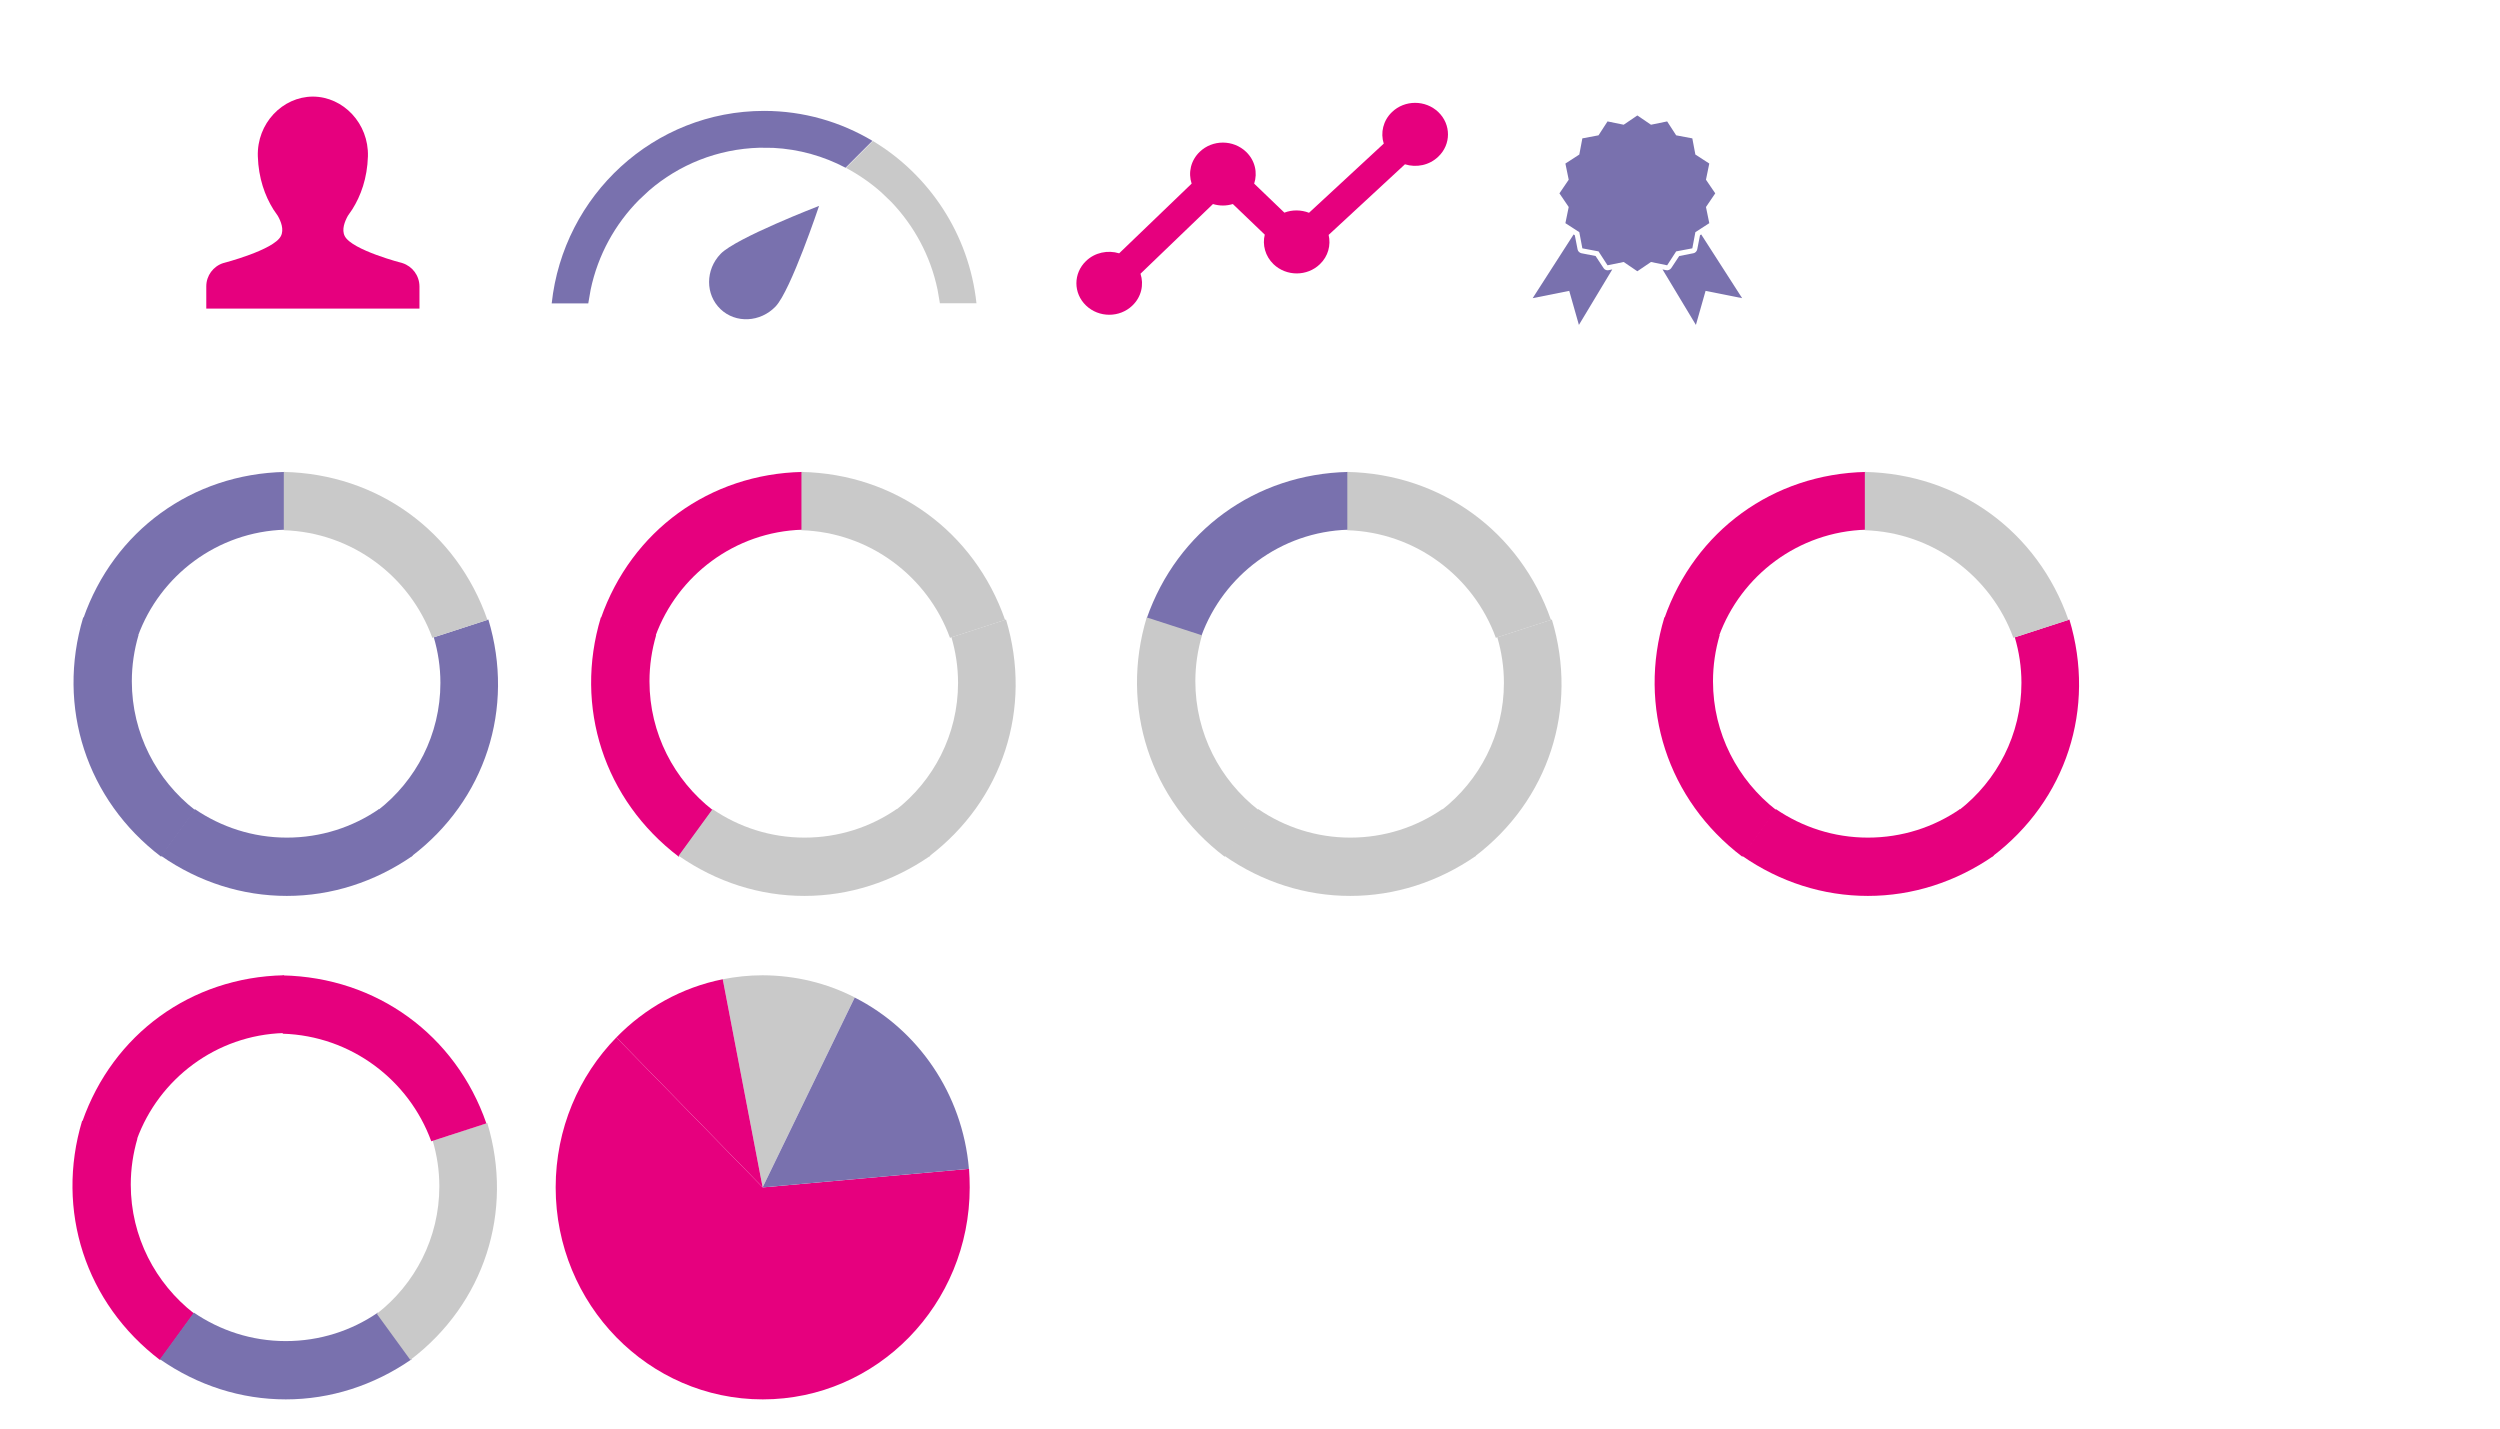 <?xml version="1.0" encoding="utf-8"?>
<!-- Generator: Adobe Illustrator 21.0.2, SVG Export Plug-In . SVG Version: 6.00 Build 0)  -->
<svg version="1.1" id="Layer_1" xmlns="http://www.w3.org/2000/svg" xmlns:xlink="http://www.w3.org/1999/xlink" x="0px" y="0px"
	 viewBox="0 0 1886.9 1078.4" style="enable-background:new 0 0 1886.9 1078.4;" xml:space="preserve">
<style type="text/css">
	.st0{fill:#E6007E;}
	.st1{fill:#7971AE;}
	.st2{fill:#C9C9C9;}
	.st3{fill:none;}
</style>
<g>
	<g>
		<path class="st0" d="M303.8,198.6c0,0-38.2-9.8-43.6-20.4c-2.5-4.9,0-11.1,2.4-15.4c1.1-1.5,2.2-3.1,3.3-4.8v0
			c6.4-10.1,11.3-23.5,11.8-40c0.7-24.8-18.6-45-41.5-45.1l0,0c0,0,0,0-0.1,0c0,0,0,0,0,0l0,0c-22.9,0.1-42.3,20.2-41.5,45.1
			c0.5,16.5,5.4,29.9,11.7,40l0,0l0,0c1.1,1.7,2.2,3.3,3.3,4.8c2.5,4.3,4.9,10.5,2.4,15.4c-5.4,10.6-43.6,20.4-43.6,20.4
			c-7.4,2.4-12.7,9.4-12.7,17.5v16.8h160.9v-16.8C316.5,207.9,311.2,201,303.8,198.6z"/>
	</g>
</g>
<g>
	<path class="st0" d="M1085.6,84.6c-9.7-9.3-25.4-9.3-35,0c-6.7,6.4-8.8,15.7-6.2,23.8L988,160.6c-6-2.3-12.7-2.4-18.6-0.1
		l-22.8-21.9c2.7-8.2,0.7-17.5-6.1-24c-9.7-9.3-25.4-9.3-35,0c-6.8,6.5-8.8,15.8-6.1,24l-54.7,52.6c-8.5-2.6-18.3-0.7-25,5.8
		c-9.7,9.3-9.7,24.3,0,33.6c9.7,9.3,25.4,9.3,35,0c6.8-6.5,8.8-15.8,6.1-24l54.7-52.6c4.9,1.5,10.1,1.5,15,0l24.1,23.1
		c-1.9,7.7,0.3,16.2,6.6,22.3c9.7,9.3,25.4,9.3,35,0c6.3-6,8.4-14.4,6.6-22.1l57.6-53.3c8.6,2.7,18.4,0.8,25.2-5.8
		C1095.3,109,1095.3,93.9,1085.6,84.6z"/>
</g>
<g transform="translate(0,-952.362)">
	<path class="st1" d="M1235.8,1039.5l-10.3,7l-12.2-2.5l-6.8,10.5l-12.2,2.3l-2.3,12.2l-10.5,6.8l2.5,12.2l-7,10.3l7,10.3l-2.5,12.2
		l10.5,6.8l2.3,12.2l12.2,2.3l6.8,10.5l12.2-2.5l10.3,7l10.3-7l12.2,2.5l6.8-10.5l12.2-2.3l2.3-12.2l10.5-6.8l-2.5-12.2l7-10.3
		l-7-10.3l2.5-12.2l-10.5-6.8l-2.3-12.2l-12.2-2.3l-6.8-10.5l-12.2,2.5L1235.8,1039.5z M1187.7,1129.3l-30.9,48.1l27.6-5.5l7.3,25.7
		l25.2-41.9l-2.8,0.6c-1.4,0.3-3-0.3-3.8-1.6l-6-9.1l-10.7-2.1c-1.4-0.3-2.7-1.5-2.9-2.9l-2.1-10.7L1187.7,1129.3L1187.7,1129.3z
		 M1284,1129.3l-0.9,0.6l-2.1,10.7c-0.3,1.4-1.5,2.7-2.9,2.9l-10.7,2.1l-6,9.1c-0.8,1.2-2.4,1.9-3.8,1.6l-2.8-0.6l25.2,41.9
		l7.3-25.7l27.6,5.5L1284,1129.3L1284,1129.3z"/>
</g>
<g>
	<path class="st1" d="M104.1,480.1c16.6-45.7,59.9-78.8,110.9-80.3v-43.6c-70,1.5-129,44.4-152.1,110.5L104.1,480.1z"/>
	<path class="st1" d="M121.6,646.6l25.6-35.2c-29-22.6-47.7-57.8-47.7-97.2c0-12.1,1.8-23.7,5-34.7l-41.7-13.5l0,0
		C42.5,533.6,65.3,603.8,121.6,646.6z"/>
	<path class="st1" d="M147.1,610.7l-25.6,35.2c28.6,19.9,61.3,30.3,95,30.3s66.4-10.5,95-30.3L286,610.7
		c-19.8,13.6-43.7,21.5-69.5,21.5C190.8,632.2,166.9,624.2,147.1,610.7z"/>
	<path class="st1" d="M368.6,467.6L327.4,481c3.2,10.9,5,22.4,5,34.4c0,39.1-18.5,73.9-47.2,96.2l25.3,34.8
		C366.3,604.1,388.8,534.7,368.6,467.6z"/>
	<path class="st2" d="M214.2,356.2v44c51.6,1.6,95.3,35,112.1,81.2l41.6-13.5C344.7,401.1,284.9,357.7,214.2,356.2z"/>
	<line class="st3" x1="215.9" y1="521.9" x2="215.9" y2="521.9"/>
</g>
<g>
	<path class="st0" d="M494.7,480.1c16.6-45.7,59.9-78.8,110.9-80.3v-43.6c-70,1.5-129,44.4-152.1,110.5L494.7,480.1z"/>
	<path class="st0" d="M512.3,646.6l25.6-35.2c-29-22.6-47.7-57.8-47.7-97.2c0-12.1,1.8-23.7,5-34.7l-41.7-13.5l0,0
		C433.1,533.6,456,603.8,512.3,646.6z"/>
	<path class="st2" d="M537.8,610.7l-25.6,35.2c28.6,19.9,61.3,30.3,95,30.3c33.7,0,66.4-10.5,95-30.3l-25.5-35.2
		c-19.8,13.6-43.7,21.5-69.5,21.5C581.5,632.2,557.5,624.2,537.8,610.7z"/>
	<path class="st2" d="M759.3,467.6L718.1,481c3.2,10.9,5,22.4,5,34.4c0,39.1-18.5,73.9-47.2,96.2l25.3,34.8
		C756.9,604.1,779.5,534.7,759.3,467.6z"/>
	<path class="st2" d="M604.9,356.2v44c51.6,1.6,95.3,35,112.1,81.2l41.6-13.5C735.3,401.1,675.6,357.7,604.9,356.2z"/>
	<line class="st3" x1="606.6" y1="521.9" x2="606.6" y2="521.9"/>
</g>
<g>
	<path class="st1" d="M906.7,480.1c16.6-45.7,59.9-78.8,110.9-80.3v-43.6c-70,1.5-129,44.4-152.1,110.5L906.7,480.1z"/>
	<path class="st2" d="M924.3,646.6l25.6-35.2c-29-22.6-47.7-57.8-47.7-97.2c0-12.1,1.8-23.7,5-34.7l-41.7-13.5l0,0
		C845.1,533.6,868,603.8,924.3,646.6z"/>
	<path class="st2" d="M949.7,610.7l-25.6,35.2c28.6,19.9,61.3,30.3,95,30.3s66.4-10.5,95-30.3l-25.5-35.2
		c-19.8,13.6-43.7,21.5-69.5,21.5C993.5,632.2,969.5,624.2,949.7,610.7z"/>
	<path class="st2" d="M1171.3,467.6l-41.2,13.4c3.2,10.9,5,22.4,5,34.4c0,39.1-18.5,73.9-47.2,96.2l25.3,34.8
		C1168.9,604.1,1191.5,534.7,1171.3,467.6z"/>
	<path class="st2" d="M1016.9,356.2v44c51.6,1.6,95.3,35,112.1,81.2l41.6-13.5C1147.3,401.1,1087.6,357.7,1016.9,356.2z"/>
	<line class="st3" x1="1018.6" y1="521.9" x2="1018.6" y2="521.9"/>
</g>
<g>
	<path class="st0" d="M1297.4,480.1c16.6-45.7,59.9-78.8,110.9-80.3v-43.6c-70,1.5-129,44.4-152.1,110.5L1297.4,480.1z"/>
	<path class="st0" d="M1315,646.6l25.6-35.2c-29-22.6-47.7-57.8-47.7-97.2c0-12.1,1.8-23.7,5-34.7l-41.7-13.5l0,0
		C1235.8,533.6,1258.6,603.8,1315,646.6z"/>
	<path class="st0" d="M1340.4,610.7l-25.6,35.2c28.6,19.9,61.3,30.3,95,30.3c33.7,0,66.4-10.5,95-30.3l-25.5-35.2
		c-19.8,13.6-43.7,21.5-69.5,21.5C1384.1,632.2,1360.2,624.2,1340.4,610.7z"/>
	<path class="st0" d="M1561.9,467.6l-41.2,13.4c3.2,10.9,5,22.4,5,34.4c0,39.1-18.5,73.9-47.2,96.2l25.3,34.8
		C1559.6,604.1,1582.1,534.7,1561.9,467.6z"/>
	<path class="st2" d="M1407.5,356.2v44c51.6,1.6,95.3,35,112.1,81.2l41.6-13.5C1538,401.1,1478.3,357.7,1407.5,356.2z"/>
	<line class="st3" x1="1409.2" y1="521.9" x2="1409.2" y2="521.9"/>
</g>
<g>
	<g>
		<path class="st1" d="M543.8,233.3c11.5,11,30.1,10,41.6-2c11.5-12.1,32.8-75.9,32.8-75.9s-62.8,24.2-74.3,36.2
			C532.3,203.6,532.3,222.3,543.8,233.3z"/>
	</g>
	<path class="st1" d="M658.5,106.3c-24-14.3-51.9-22.6-81.8-22.6c-83.1,0-151.5,63.6-160.3,145.3H444l1.8-10.4
		c5.5-26.2,18.5-49.6,36.6-67.8l7.6-7.1c22.5-19.4,51.5-31.3,83.2-32.2l10.4,0.1c19.6,1,38.1,6.3,54.6,15L658.5,106.3z"/>
	<path class="st2" d="M658.8,106.4l-20.3,20.3c9.6,5.1,18.6,11.3,26.7,18.5l7.5,7.2c17.2,18,29.6,40.7,34.9,66.1l1.8,10.4H737
		C731.4,176.8,701.4,132,658.8,106.4z"/>
</g>
<g>
	<path class="st0" d="M103.3,860c16.6-45.7,59.9-78.8,110.9-80.3v-43.6c-70,1.5-129,44.4-152.1,110.5L103.3,860z"/>
	<path class="st0" d="M120.8,1026.5l25.6-35.2c-29-22.6-47.7-57.8-47.7-97.2c0-12.1,1.8-23.7,5-34.7l-41.7-13.5l0,0
		C41.7,913.5,64.5,983.7,120.8,1026.5z"/>
	<path class="st1" d="M146.3,990.7l-25.6,35.2c28.6,19.9,61.3,30.3,95,30.3s66.4-10.5,95-30.3l-25.5-35.2
		c-19.8,13.6-43.7,21.5-69.5,21.5C190,1012.2,166.1,1004.2,146.3,990.7z"/>
	<path class="st2" d="M367.8,847.6L326.6,861c3.2,10.9,5,22.4,5,34.4c0,39.1-18.5,73.9-47.2,96.2l25.3,34.8
		C365.5,984.1,388,914.6,367.8,847.6z"/>
	<path class="st0" d="M213.4,736.2v44c51.6,1.6,95.3,35,112.1,81.2l41.6-13.5C343.9,781,284.2,737.7,213.4,736.2z"/>
	<line class="st3" x1="215.1" y1="901.8" x2="215.1" y2="901.8"/>
</g>
<g>
	<path class="st2" d="M645.1,752.8l-69.5,143.3l-30.1-157c9.7-1.9,19.8-3,30.1-3C600.6,736.2,624.2,742.1,645.1,752.8z"/>
	<path class="st0" d="M731.9,896.2c0,88.4-70,160-156.2,160s-156.3-71.6-156.3-160c0-44.2,17.5-84.2,45.8-113.2l110.5,113.2
		l155.7-14C731.7,886.8,731.9,891.5,731.9,896.2z"/>
	<path class="st1" d="M731.3,882.2l-155.7,14l69.5-143.3C692.7,777,726.5,825.4,731.3,882.2z"/>
	<path class="st0" d="M575.6,896.1L465.2,783c21.5-22.1,49.3-37.7,80.3-43.9L575.6,896.1z"/>
</g>
</svg>

